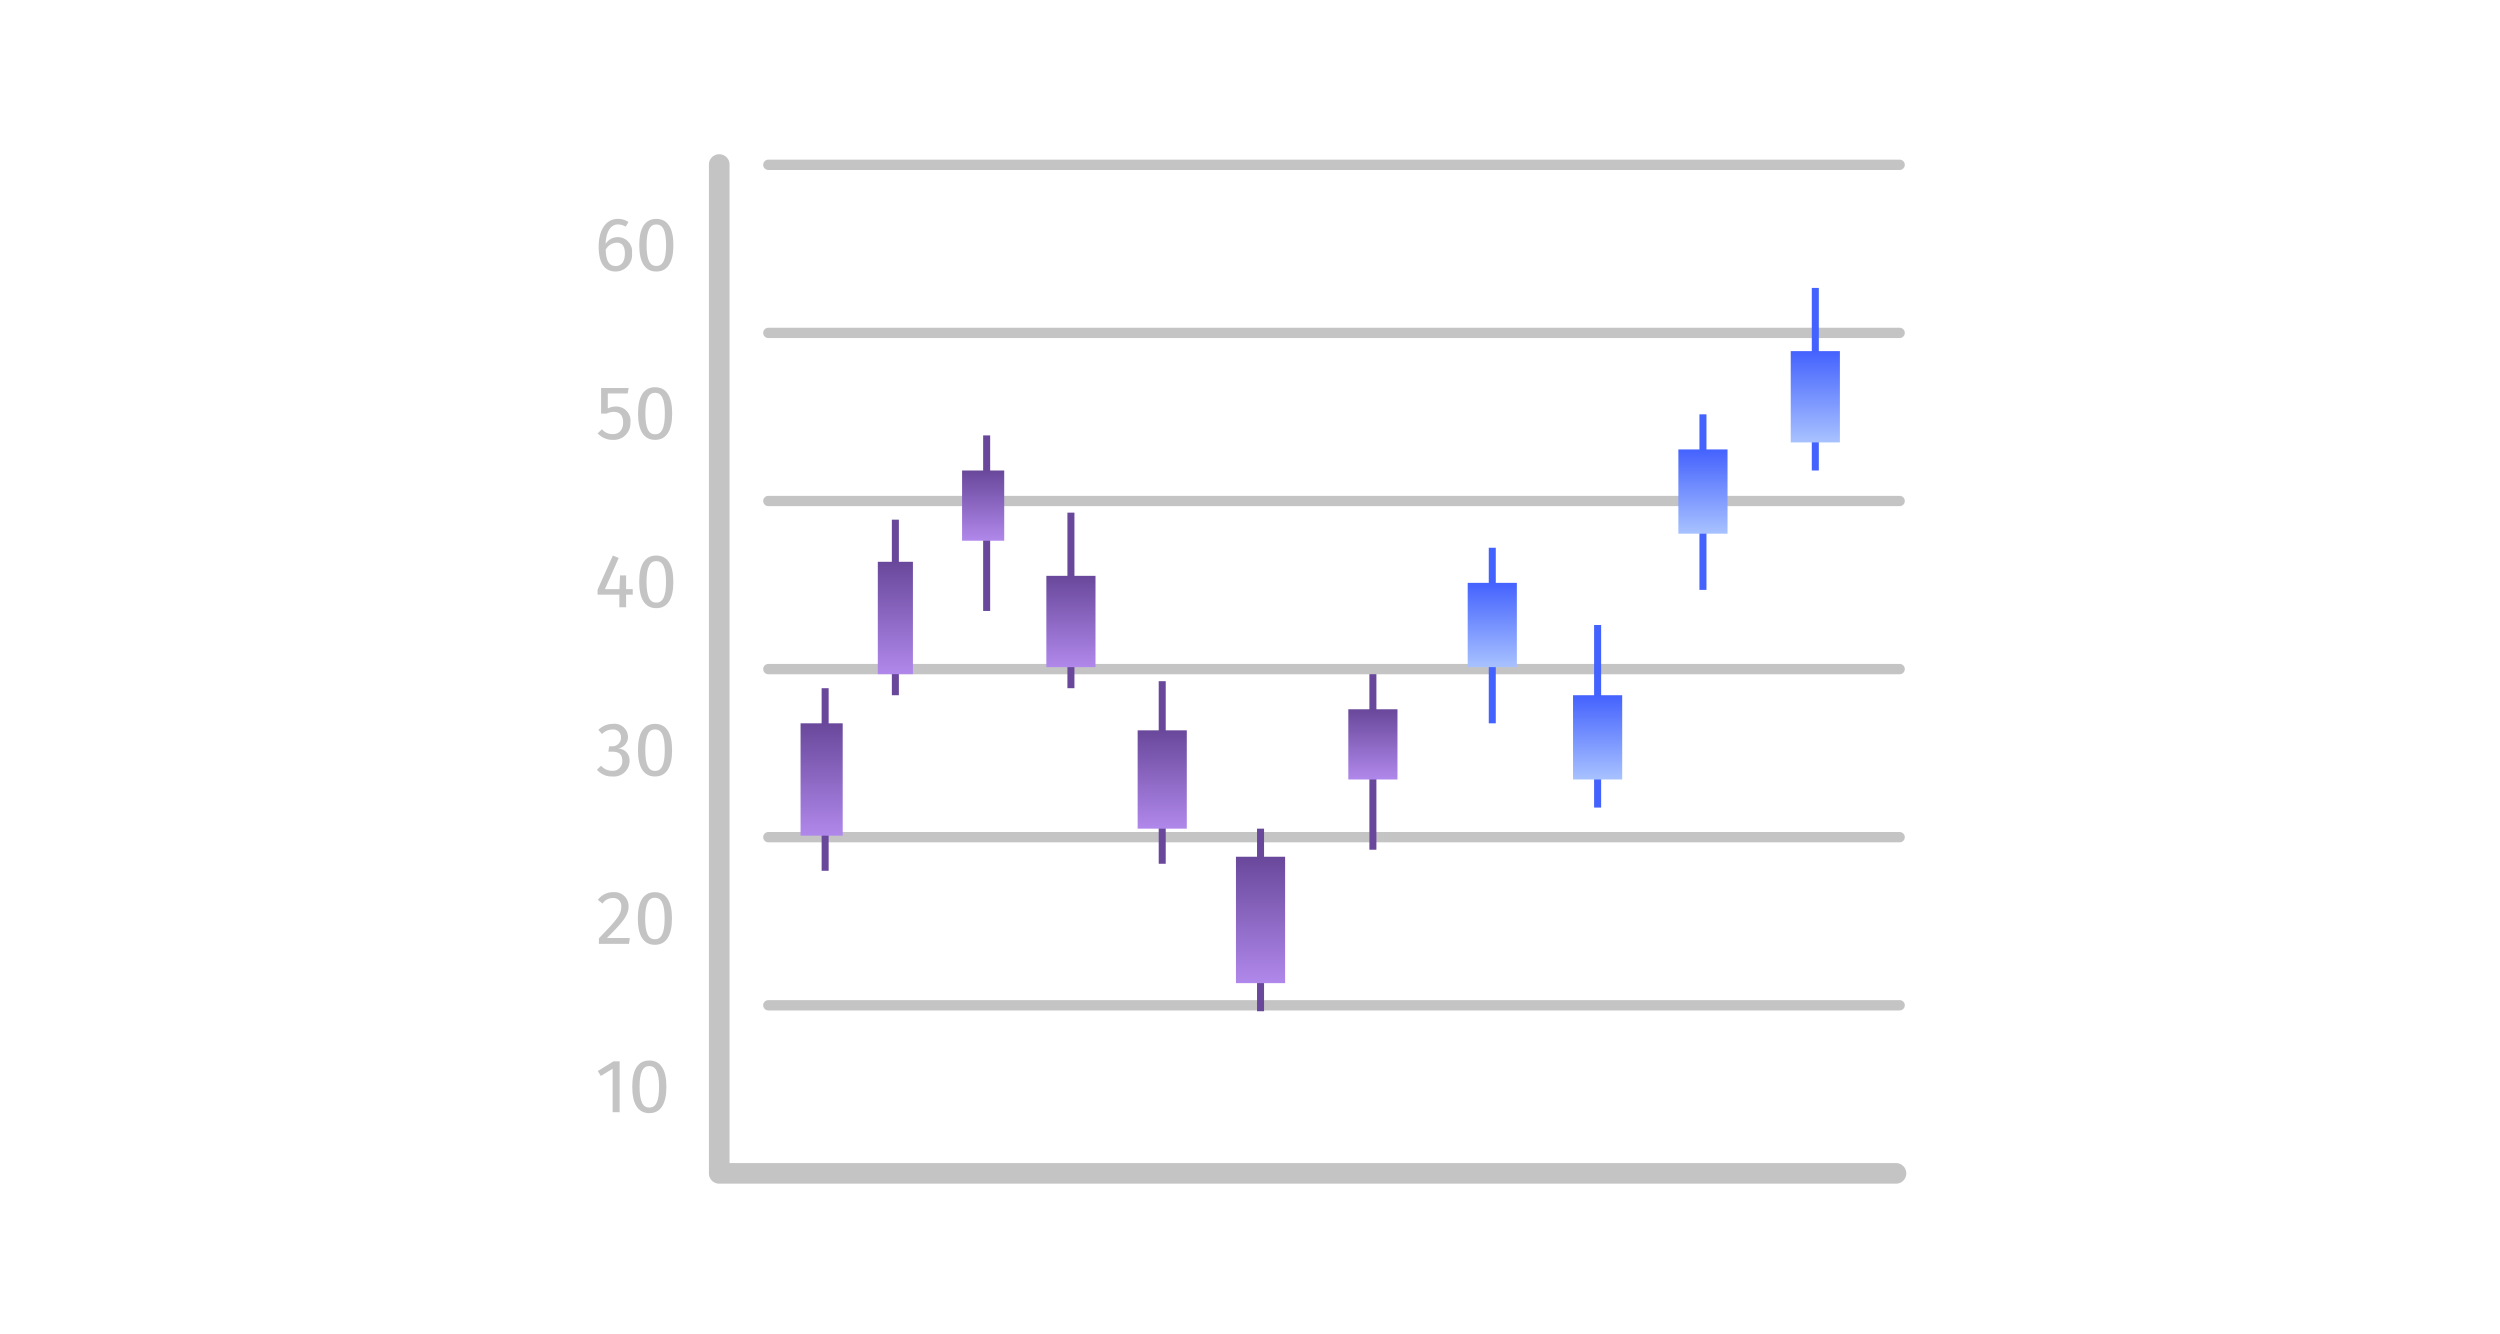 <svg xmlns="http://www.w3.org/2000/svg" xmlns:xlink="http://www.w3.org/1999/xlink" width="356" height="190" viewBox="0 0 356 190">
  <defs>
    <clipPath id="clip-path">
      <rect id="Rectángulo_46968" data-name="Rectángulo 46968" width="186.493" height="146.556" fill="none"/>
    </clipPath>
    <linearGradient id="linear-gradient" x1="0.5" x2="0.5" y2="1" gradientUnits="objectBoundingBox">
      <stop offset="0" stop-color="#69489b"/>
      <stop offset="1" stop-color="#b088eb"/>
    </linearGradient>
    <linearGradient id="linear-gradient-8" x1="0.5" x2="0.5" y2="1" gradientUnits="objectBoundingBox">
      <stop offset="0" stop-color="#4462fe"/>
      <stop offset="1" stop-color="#a8c2ff"/>
    </linearGradient>
  </defs>
  <g id="Grupo_160912" data-name="Grupo 160912" transform="translate(6038 1946)">
    <rect id="Rectángulo_46907" data-name="Rectángulo 46907" width="356" height="190" transform="translate(-6038 -1946)" fill="#fff"/>
    <g id="Grupo_160878" data-name="Grupo 160878" transform="translate(0 404)">
      <g id="Grupo_160875" data-name="Grupo 160875" transform="translate(-5953 -2328)">
        <g id="Grupo_160862" data-name="Grupo 160862" transform="translate(0 0.001)" clip-path="url(#clip-path)">
          <path id="Trazado_601217" data-name="Trazado 601217" d="M177.953,83.462H16.858a.734.734,0,1,1,0-1.469H177.953a.734.734,0,1,1,0,1.469" transform="translate(7.556 38.424)" fill="#c4c4c4"/>
          <path id="Trazado_601218" data-name="Trazado 601218" d="M177.953,67.163H16.858a.734.734,0,1,1,0-1.469H177.953a.734.734,0,1,1,0,1.469" transform="translate(7.556 30.786)" fill="#c4c4c4"/>
          <path id="Trazado_601219" data-name="Trazado 601219" d="M177.953,50.865H16.858a.734.734,0,0,1,0-1.469H177.953a.734.734,0,1,1,0,1.469" transform="translate(7.556 23.148)" fill="#c4c4c4"/>
          <path id="Trazado_601220" data-name="Trazado 601220" d="M177.953,34.566H16.858a.734.734,0,0,1,0-1.469H177.953a.734.734,0,1,1,0,1.469" transform="translate(7.556 15.51)" fill="#c4c4c4"/>
          <path id="Trazado_601221" data-name="Trazado 601221" d="M177.953,18.267H16.858a.734.734,0,1,1,0-1.469H177.953a.734.734,0,1,1,0,1.469" transform="translate(7.556 7.871)" fill="#c4c4c4"/>
          <path id="Trazado_601222" data-name="Trazado 601222" d="M177.953,1.969H16.858a.734.734,0,1,1,0-1.469H177.953a.734.734,0,1,1,0,1.469" transform="translate(7.556 0.234)" fill="#c4c4c4"/>
          <path id="Trazado_601223" data-name="Trazado 601223" d="M179.935,146.558H12.33a1.468,1.468,0,0,1-1.469-1.469V1.469a1.469,1.469,0,1,1,2.937,0V143.621H179.935a1.469,1.469,0,0,1,0,2.937" transform="translate(5.09 -0.001)" fill="#c4c4c4"/>
          <path id="Trazado_601224" data-name="Trazado 601224" d="M3.2,95.177h-1V88.984L.516,90.014l-.435-.7,2.244-1.388H3.2Z" transform="translate(0.038 41.202)" fill="#c4c4c4"/>
          <path id="Trazado_601225" data-name="Trazado 601225" d="M8.288,91.589c0,2.409-.8,3.754-2.431,3.754S3.428,94,3.428,91.589s.8-3.742,2.429-3.742,2.431,1.345,2.431,3.742m-3.818,0c0,2.137.476,2.961,1.388,2.961s1.389-.824,1.389-2.961-.489-2.95-1.389-2.95-1.388.825-1.388,2.95" transform="translate(1.606 41.167)" fill="#c4c4c4"/>
          <path id="Trazado_601226" data-name="Trazado 601226" d="M4.47,73.51c0,1.356-.866,2.322-3.091,4.544H4.645l-.12.836H.24V78.1c2.56-2.669,3.188-3.362,3.188-4.545a1.118,1.118,0,0,0-1.193-1.2,1.78,1.78,0,0,0-1.475.792l-.673-.52a2.678,2.678,0,0,1,2.2-1.1A1.994,1.994,0,0,1,4.47,73.51" transform="translate(0.042 33.518)" fill="#c4c4c4"/>
          <path id="Trazado_601227" data-name="Trazado 601227" d="M8.827,75.267c0,2.409-.8,3.754-2.431,3.754s-2.429-1.345-2.429-3.754.8-3.742,2.429-3.742,2.431,1.345,2.431,3.742m-3.818,0c0,2.137.476,2.961,1.388,2.961s1.389-.824,1.389-2.961S7.3,72.317,6.4,72.317s-1.388.825-1.388,2.95" transform="translate(1.859 33.518)" fill="#c4c4c4"/>
          <path id="Trazado_601228" data-name="Trazado 601228" d="M4.426,57.049A1.667,1.667,0,0,1,3.015,58.72a1.671,1.671,0,0,1,1.638,1.756A2.249,2.249,0,0,1,2.181,62.7,2.734,2.734,0,0,1,0,61.724l.6-.552a2.041,2.041,0,0,0,1.551.715,1.344,1.344,0,0,0,1.463-1.42c0-1-.562-1.3-1.442-1.3H1.627l.12-.77h.367a1.22,1.22,0,0,0,1.313-1.281,1.082,1.082,0,0,0-1.2-1.106,2.052,2.052,0,0,0-1.5.651l-.518-.6a2.926,2.926,0,0,1,2.071-.856,1.919,1.919,0,0,1,2.149,1.843" transform="translate(0 25.871)" fill="#c4c4c4"/>
          <path id="Trazado_601229" data-name="Trazado 601229" d="M8.84,58.947c0,2.409-.8,3.754-2.431,3.754S3.98,61.356,3.98,58.947s.8-3.742,2.429-3.742S8.84,56.55,8.84,58.947m-3.818,0c0,2.137.477,2.961,1.388,2.961S7.8,61.084,7.8,58.947,7.311,56,6.409,56s-1.388.825-1.388,2.95" transform="translate(1.865 25.87)" fill="#c4c4c4"/>
          <path id="Trazado_601230" data-name="Trazado 601230" d="M5.074,44.46H4.129v1.79H3.166V44.46H.063v-.715l2.179-4.86.837.347L1.116,43.668h2.06l.088-1.952h.865v1.952h.944Z" transform="translate(0.029 18.222)" fill="#c4c4c4"/>
          <path id="Trazado_601231" data-name="Trazado 601231" d="M8.963,42.627c0,2.409-.8,3.754-2.431,3.754S4.1,45.036,4.1,42.627s.8-3.742,2.429-3.742,2.431,1.345,2.431,3.742m-3.817,0c0,2.137.474,2.961,1.386,2.961s1.389-.824,1.389-2.961-.486-2.95-1.389-2.95-1.386.825-1.386,2.95" transform="translate(1.923 18.222)" fill="#c4c4c4"/>
          <path id="Trazado_601232" data-name="Trazado 601232" d="M4.346,23.42H1.516v2.137a2.5,2.5,0,0,1,1.159-.282,2.044,2.044,0,0,1,2.063,2.3,2.365,2.365,0,0,1-2.517,2.451A2.838,2.838,0,0,1,.074,29.1l.607-.586a1.955,1.955,0,0,0,1.53.695c.909,0,1.486-.6,1.486-1.66,0-1.118-.577-1.507-1.325-1.507a2.271,2.271,0,0,0-1.031.248H.562V22.639H4.489Z" transform="translate(0.035 10.609)" fill="#c4c4c4"/>
          <path id="Trazado_601233" data-name="Trazado 601233" d="M8.848,26.308c0,2.409-.8,3.754-2.431,3.754s-2.429-1.345-2.429-3.754.8-3.742,2.429-3.742,2.431,1.345,2.431,3.742m-3.818,0c0,2.137.477,2.961,1.388,2.961s1.389-.824,1.389-2.961-.488-2.95-1.389-2.95-1.388.825-1.388,2.95" transform="translate(1.869 10.574)" fill="#c4c4c4"/>
          <path id="Trazado_601234" data-name="Trazado 601234" d="M4.921,11.147a2.371,2.371,0,0,1-2.31,2.592C.843,13.739.17,12.285.17,10.2c0-2.375,1.03-3.958,2.743-3.958a2.622,2.622,0,0,1,1.5.444l-.392.662A2.112,2.112,0,0,0,2.9,7.037c-1.053,0-1.682,1.1-1.736,2.755a2.042,2.042,0,0,1,3.752,1.356m-1.009.032c0-1.15-.489-1.551-1.172-1.551a1.869,1.869,0,0,0-1.561,1c.044,1.585.466,2.322,1.432,2.322.856,0,1.3-.7,1.3-1.768" transform="translate(0.08 2.926)" fill="#c4c4c4"/>
          <path id="Trazado_601235" data-name="Trazado 601235" d="M8.967,9.986c0,2.409-.8,3.754-2.431,3.754S4.107,12.395,4.107,9.986s.8-3.742,2.429-3.742S8.967,7.589,8.967,9.986m-3.818,0c0,2.137.476,2.961,1.388,2.961s1.389-.824,1.389-2.961-.489-2.95-1.389-2.95-1.388.825-1.388,2.95" transform="translate(1.925 2.925)" fill="#c4c4c4"/>
        </g>
      </g>
    </g>
    <rect id="Rectángulo_47021" data-name="Rectángulo 47021" width="1" height="26" transform="translate(-5921 -1848)" fill="#69489b"/>
    <rect id="Rectángulo_47023" data-name="Rectángulo 47023" width="1" height="25" transform="translate(-5911 -1872)" fill="#69489b"/>
    <rect id="Rectángulo_47025" data-name="Rectángulo 47025" width="1" height="25" transform="translate(-5898 -1884)" fill="#69489b"/>
    <rect id="Rectángulo_47027" data-name="Rectángulo 47027" width="1" height="25" transform="translate(-5886 -1873)" fill="#69489b"/>
    <rect id="Rectángulo_47029" data-name="Rectángulo 47029" width="1" height="26" transform="translate(-5873 -1849)" fill="#69489b"/>
    <rect id="Rectángulo_47031" data-name="Rectángulo 47031" width="1" height="26" transform="translate(-5859 -1828)" fill="#69489b"/>
    <rect id="Rectángulo_47033" data-name="Rectángulo 47033" width="1" height="25" transform="translate(-5843 -1850)" fill="#69489b"/>
    <rect id="Rectángulo_47022" data-name="Rectángulo 47022" width="6" height="16" transform="translate(-5924 -1843)" fill="url(#linear-gradient)"/>
    <rect id="Rectángulo_47024" data-name="Rectángulo 47024" width="5" height="16" transform="translate(-5913 -1866)" fill="url(#linear-gradient)"/>
    <rect id="Rectángulo_47026" data-name="Rectángulo 47026" width="6" height="10" transform="translate(-5901 -1879)" fill="url(#linear-gradient)"/>
    <rect id="Rectángulo_47028" data-name="Rectángulo 47028" width="7" height="13" transform="translate(-5889 -1864)" fill="url(#linear-gradient)"/>
    <rect id="Rectángulo_47030" data-name="Rectángulo 47030" width="7" height="14" transform="translate(-5876 -1842)" fill="url(#linear-gradient)"/>
    <rect id="Rectángulo_47032" data-name="Rectángulo 47032" width="7" height="18" transform="translate(-5862 -1824)" fill="url(#linear-gradient)"/>
    <rect id="Rectángulo_47034" data-name="Rectángulo 47034" width="7" height="10" transform="translate(-5846 -1845)" fill="url(#linear-gradient)"/>
    <g id="Grupo_160879" data-name="Grupo 160879" transform="translate(-5829.134 -1867.587)">
      <rect id="Rectángulo_47035" data-name="Rectángulo 47035" width="1" height="25" transform="translate(3.134 -0.413)" fill="#4462fe"/>
      <rect id="Rectángulo_47036" data-name="Rectángulo 47036" width="7" height="12" transform="translate(0.134 4.587)" fill="url(#linear-gradient-8)"/>
    </g>
    <g id="Grupo_160880" data-name="Grupo 160880" transform="translate(-5813.908 -1857.046)">
      <rect id="Rectángulo_47035-2" data-name="Rectángulo 47035" width="1" height="26" transform="translate(2.908 0.046)" fill="#4462fe"/>
      <rect id="Rectángulo_47036-2" data-name="Rectángulo 47036" width="7" height="12" transform="translate(-0.092 10.046)" fill="url(#linear-gradient-8)"/>
    </g>
    <g id="Grupo_160881" data-name="Grupo 160881" transform="translate(-5798.683 -1887.497)">
      <rect id="Rectángulo_47035-3" data-name="Rectángulo 47035" width="1" height="25" transform="translate(2.683 0.497)" fill="#4462fe"/>
      <rect id="Rectángulo_47036-3" data-name="Rectángulo 47036" width="7" height="12" transform="translate(-0.317 5.497)" fill="url(#linear-gradient-8)"/>
    </g>
    <g id="Grupo_160882" data-name="Grupo 160882" transform="translate(-5783.457 -1905.065)">
      <rect id="Rectángulo_47035-4" data-name="Rectángulo 47035" width="1" height="26" transform="translate(3.457 0.065)" fill="#4462fe"/>
      <rect id="Rectángulo_47036-4" data-name="Rectángulo 47036" width="7" height="13" transform="translate(0.457 9.065)" fill="url(#linear-gradient-8)"/>
    </g>
  </g>
</svg>
